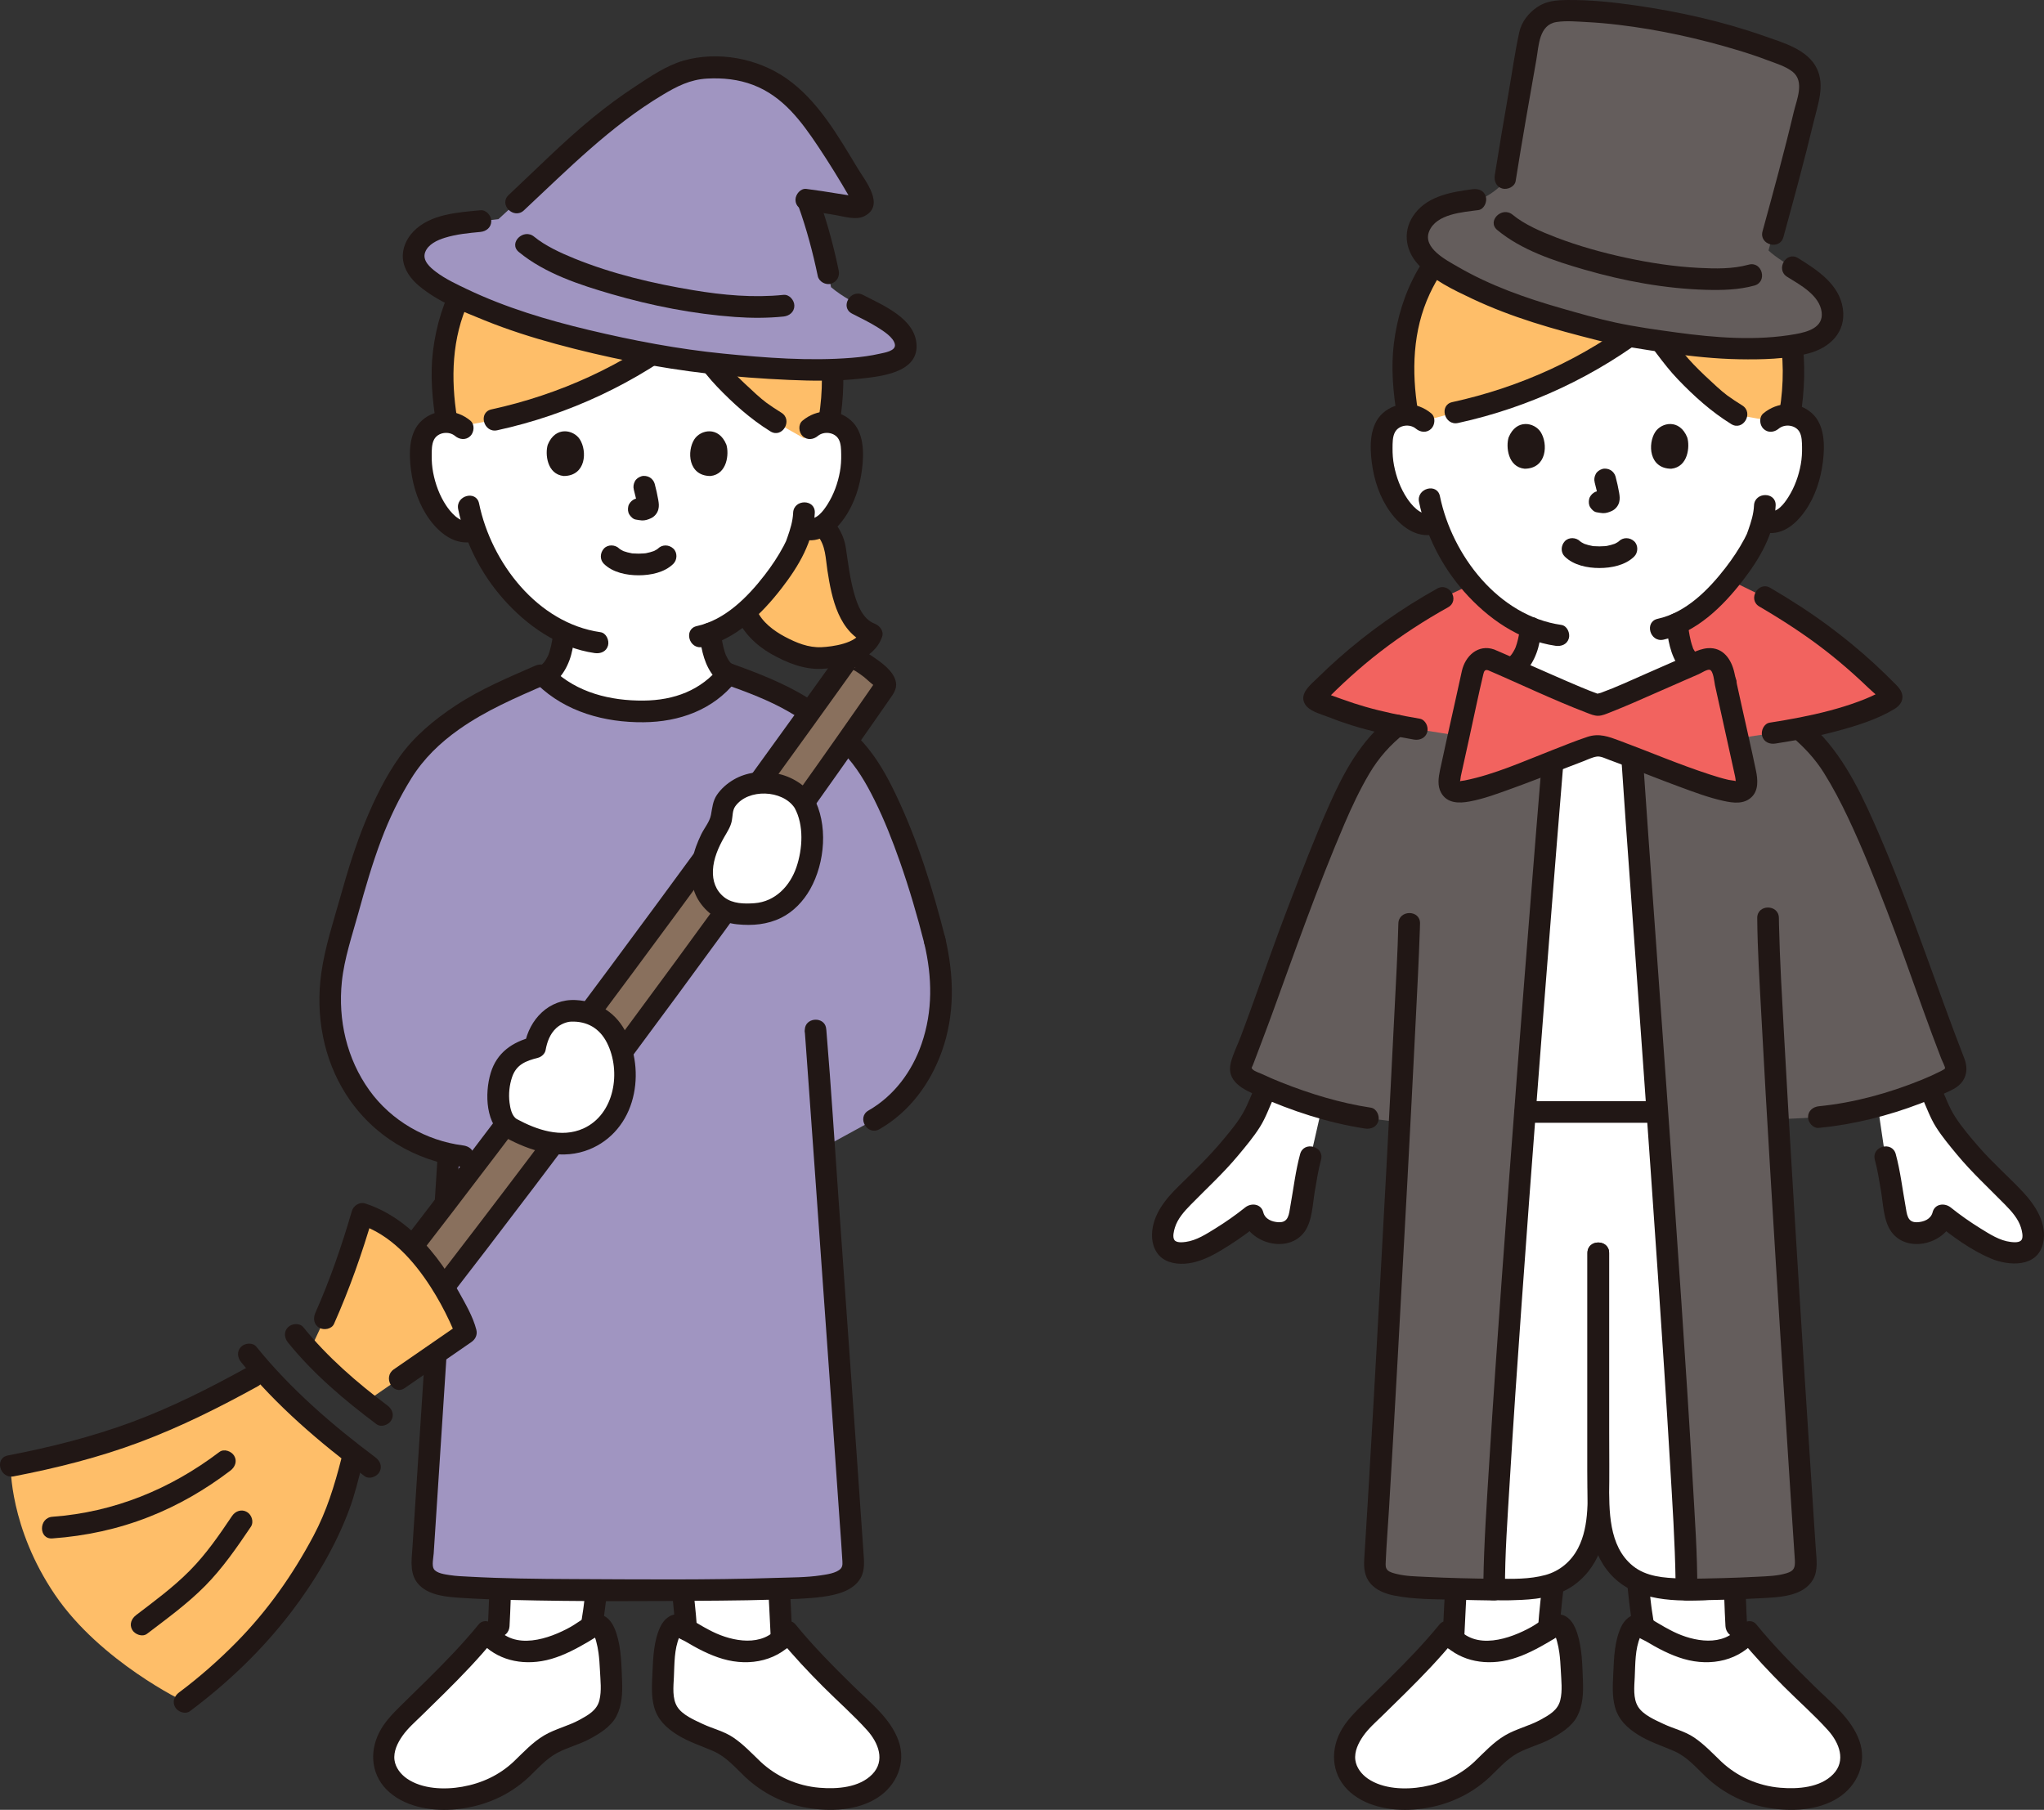 <?xml version="1.0" encoding="UTF-8"?><svg id="b" xmlns="http://www.w3.org/2000/svg" width="377.449" height="334.241" viewBox="0 0 377.449 334.241"><rect x="0" y="0" width="377.449" height="334.241" fill="#333333" stroke="none"/><defs><style>.f{fill:#fff;}.g{fill:#89705d;}.h{fill:#a095c1;}.i{fill:#211715;}.j{fill:#f2635f;}.k{fill:#645d5c;}.l{fill:#febe69;}</style></defs><g id="c"><g id="d"><path class="f" d="M301.486,141.323c.59,9.087,2.545,35.532,4.567,64.033h-24.447c2.126-27.945,4.219-53.923,5.021-63.552,0,0,0-.445,0-1.135,3.573-1.389,6.617-2.582,7.893-2.922.377-.101.756-.104,1.134-.008,1.031.261,3.18,1.073,5.821,2.098.001.809.001,1.356.001,1.356.003.043.006.086.008.13Z"/><path class="f" d="M286.832,292.498c-.363,2.794-.638,5.588-.836,8.393-5.057,3.33-12.432,6.363-17.611,1.782.165-3.443.341-6.875.528-10.318,5.61,1.685,12.253,1.658,17.919.143Z"/><path class="f" d="M320.624,300.319l1.936,1.54c-5.25,5.983-13.795,2.228-19.283-1.507l.165-.264c-.44-2.651-.748-5.313-.979-7.986,5.519,2.047,12.151,1.821,17.875.583.055,2.552.143,5.093.286,7.634Z"/><path class="f" d="M316.473,326.772c1.013.959,2.07,1.86,3.27,2.552,4.003,2.307,8.763,3.339,13.355,2.741,2.008-.262,4.018-.833,5.675-1.998,1.657-1.165,2.926-2.985,3.096-5.003.242-2.869-1.499-5.588-3.54-7.619-5.237-5.212-10.788-10.329-15.414-16.034-2.319,3.192-6.472,4.106-10.195,3.344-3.423-.701-6.473-2.573-9.449-4.403-2.848-1.751-3.277,6.469-3.344,8.251-.107,2.822-.57,6.549,1.669,8.636,1.609,1.499,5.056,3.251,7.159,3.894,3.436,1.05,5.208,3.263,7.717,5.639Z"/><path class="f" d="M273.68,326.772c-1.013.959-2.07,1.86-3.27,2.552-4.003,2.307-8.763,3.339-13.355,2.741-2.008-.262-4.018-.833-5.675-1.998-1.657-1.165-2.926-2.985-3.096-5.003-.242-2.869,1.499-5.588,3.54-7.619,5.237-5.212,10.788-10.329,15.414-16.034,2.319,3.192,6.472,4.106,10.195,3.344,3.423-.701,6.473-2.573,9.449-4.403,2.848-1.751,3.277,6.469,3.344,8.251.107,2.822.57,6.549-1.669,8.636-1.609,1.499-5.056,3.251-7.159,3.894-3.436,1.05-5.208,3.263-7.717,5.639Z"/><path class="i" d="M267.011,290.598c-.231,4.025-.44,8.051-.627,12.078-.049,1.047.955,2.047,2,2,1.125-.05,1.948-.879,2-2,.187-4.027.396-8.053.627-12.078.06-1.046-.963-2.046-2-2-1.135.051-1.936.879-2,2h0Z"/><path class="i" d="M285.1,290.462c-.473,3.466-.859,6.942-1.105,10.432-.074,1.046.973,2.046,2,2,1.147-.051,1.921-.88,2-2,.114-1.623.255-3.243.424-4.861.081-.777.168-1.553.261-2.328.046-.388.094-.775.144-1.162.029-.226.058-.452.088-.678.013-.097.026-.194.038-.29-.028.209-.026.193.007-.049.076-.558.095-1.033-.202-1.541-.243-.415-.718-.811-1.195-.919-.94-.214-2.309.288-2.46,1.397h0Z"/><path class="i" d="M305.375,299.554c-.123-.739-.237-1.479-.342-2.22-.013-.089-.097-.727-.038-.269-.023-.178-.046-.356-.069-.534-.045-.356-.088-.713-.129-1.07-.171-1.488-.31-2.979-.43-4.472-.083-1.04-.86-2.051-2-2-1.012.045-2.089.883-2,2,.258,3.223.618,6.439,1.149,9.629.173,1.035,1.506,1.706,2.46,1.397,1.119-.362,1.582-1.351,1.397-2.46h0Z"/><path class="i" d="M322.628,300.317c-.175-3.246-.285-6.495-.319-9.746-.011-1.046-.912-2.049-2-2-1.074.048-2.012.879-2,2,.034,3.251.144,6.5.319,9.746.056,1.043.88,2.05,2,2,1.035-.046,2.06-.881,2-2h0Z"/><path class="i" d="M315.059,328.186c3.196,2.992,7.128,4.964,11.462,5.686,4.227.704,9.18.53,12.902-1.838,3.576-2.275,5.39-6.456,3.934-10.547-1.471-4.136-5.209-7.031-8.245-10.01-3.749-3.679-7.458-7.406-10.782-11.48-.903-1.107-2.445-.51-3.141.405-2.909,3.822-8.46,2.764-12.154.945-1.115-.549-2.192-1.169-3.257-1.809-.968-.581-1.934-1.362-3.109-1.419-1.545-.074-2.691,1.025-3.308,2.338-1.212,2.582-1.321,5.656-1.445,8.464-.093,2.098-.255,4.257.302,6.311.629,2.317,2.201,3.823,4.168,5.077,2.171,1.383,4.516,2.09,6.838,3.115s4.03,3.038,5.835,4.762c1.862,1.778,4.695-1.047,2.828-2.828-1.631-1.557-3.173-3.216-5.052-4.484-1.749-1.181-3.786-1.617-5.669-2.508-1.548-.733-3.722-1.648-4.669-3.163-.965-1.544-.704-3.736-.622-5.461.12-2.527.041-5.135,1.024-7.462-.113.268.165-.285.216-.38-.222.416-.086-.001-.016.021-.04-.013.239-.002-.07.049-.206.034-.414.096-.626.123-.162.021-.321-.227-.221-.058.225.382,1.398.852,1.763,1.07,2.199,1.314,4.504,2.546,6.976,3.264,5.045,1.466,10.457.339,13.72-3.948l-3.141.405c2.489,3.05,5.192,5.91,7.97,8.696,2.683,2.69,5.592,5.224,8.125,8.056,2.041,2.283,3.35,5.58.922,8.085-2.406,2.483-6.501,2.765-9.746,2.496-4.069-.338-7.916-2.021-10.885-4.801-1.878-1.758-4.712,1.064-2.828,2.828Z"/><path class="i" d="M272.266,325.358c-2.666,2.497-5.888,3.983-9.483,4.62-3.265.578-7.4.438-10.214-1.517-1.131-.786-2.092-1.998-2.286-3.397-.223-1.61.57-3.202,1.464-4.479,1.006-1.436,2.387-2.618,3.632-3.84,1.383-1.357,2.772-2.709,4.148-4.073,3.18-3.152,6.292-6.375,9.124-9.847l-3.141-.405c2.863,3.761,7.34,5.109,11.927,4.358,2.49-.407,4.86-1.48,7.058-2.687,1.088-.598,2.162-1.232,3.209-1.898.582-.37.097-.024-.348-.123-.107-.024-.355-.251-.41-.253.086.003.255.383.151.149-.124-.279.3.651.157.312.114.269.192.555.271.836.195.698.329,1.416.431,2.134.128.898.217,2.185.266,3.247.082,1.801.338,3.74-.102,5.51-.461,1.854-2.058,2.728-3.636,3.596-2.107,1.159-4.492,1.672-6.555,2.886-2.161,1.272-3.865,3.155-5.661,4.87-1.866,1.781.966,4.607,2.828,2.828,1.637-1.563,3.162-3.325,5.169-4.425,1.924-1.054,4.122-1.56,6.072-2.616,1.868-1.011,3.921-2.264,4.932-4.208,1.04-2.002,1.128-4.309,1.04-6.517-.115-2.908-.145-6.01-1.056-8.799-.45-1.378-1.212-2.904-2.709-3.365-2.064-.636-4.021,1.232-5.684,2.169-3.993,2.249-10.464,4.485-13.895-.023-.696-.915-2.238-1.512-3.141-.405-2.931,3.592-6.161,6.917-9.455,10.174-1.652,1.633-3.32,3.251-4.973,4.883-1.488,1.469-2.966,2.993-3.924,4.876-1.941,3.813-1.423,8.21,1.893,11.084s8.215,3.542,12.449,3.104c5.01-.519,9.601-2.485,13.282-5.932,1.883-1.763-.95-4.588-2.828-2.828Z"/><path class="f" d="M327.514,204.613c.781,21.791,3.157,53.922,1.276,75.636-.231,2.651-.517,5.412-1.837,7.689-3.08,5.313-10.098,5.753-15.994,5.588-3.443-.099-7.084-.264-9.966-2.255-5.786-4.004-5.852-11.131-5.852-18.425v.365c0,7.294-.066,14.056-5.852,18.06-2.882,1.991-6.523,2.156-9.966,2.255-5.896.165-12.925-.275-15.994-5.588-1.32-2.277-1.606-5.038-1.837-7.689-1.881-21.714-.11-53.174.682-74.965"/><path class="i" d="M260.174,205.284c-.477,13.063-1.108,26.121-1.38,39.192-.143,6.849-.198,13.701-.056,20.55.129,6.198.195,12.564,1.152,18.7.502,3.216,1.805,6.276,4.402,8.343,2.29,1.822,5.088,2.73,7.956,3.133,2.897.408,5.821.406,8.739.264,3.51-.17,7.042-.733,9.91-2.908,5.032-3.815,6.073-9.931,6.216-15.881.098-4.081.029-8.172.029-12.254v-33.028c0-2.574-4-2.578-4,0v40.266c0,4.634.471,10.002-1.733,14.254-1.257,2.425-3.368,4.222-6.014,4.95-2.909.8-6.149.753-9.148.672-2.459-.066-5.032-.307-7.315-1.294-2.614-1.13-4.196-3.18-4.864-5.926-.681-2.799-.736-5.79-.911-8.656-.185-3.018-.304-6.04-.381-9.063-.164-6.394-.143-12.791-.036-19.186.234-14.051.923-28.086,1.436-42.128.094-2.574-3.906-2.571-4,0h0Z"/><path class="i" d="M325.514,204.613c.446,12.342,1.177,24.671,1.608,37.014s.735,24.882-.221,37.266c-.23,2.975-.317,6.429-2.235,8.892-1.535,1.972-3.972,2.869-6.342,3.337-2.617.516-5.332.474-7.986.385-3.057-.102-6.334-.314-8.811-2.32-4.528-3.666-4.374-10.278-4.384-15.56-.007-3.512,0-7.023,0-10.535v-31.696c0-2.574-4-2.578-4,0v29.633c0,3.851,0,7.703,0,11.554,0,5.804-.142,12.406,3.54,17.27,4.265,5.634,11.537,5.947,18.048,5.659,5.729-.254,11.991-1.955,14.502-7.677,1.367-3.116,1.509-6.625,1.746-9.976.214-3.033.344-6.072.422-9.112.173-6.681.103-13.367-.064-20.048-.369-14.705-1.29-29.387-1.821-44.086-.093-2.566-4.093-2.579-4,0h0Z"/><path class="k" d="M280.68,217.635c2.416-32.317,5.029-64.801,5.947-75.83v-8.617l-27.749.156c-2.651,1.947-4.928,4.125-6.457,6.457-4.653,7.051-7.81,16.247-10.989,24.068-4.19,10.334-7.967,22.122-12.12,32.615-.417,1.053.018,2.247,1.026,2.764,6.399,3.283,15.654,6.272,22.27,7.246l5.857.777c-1.52,28.999-3.614,66.53-4.585,81.326,0,.714.01,1.454.386,2.104,1.023,1.811,4.101,2.219,6.699,2.385,4.567.288,9.724.424,14.948.49-.039-8.965,2.257-42.362,4.767-75.94Z"/><path class="k" d="M306.814,216.132c-2.281-32.519-4.684-64.859-5.336-74.938v-7.399h29.803c2.673,2.112,4.939,4.411,6.534,6.82,4.642,7.051,7.887,15.433,11.066,23.254,4.201,10.336,7.969,22.127,12.123,32.622.416,1.052-.019,2.239-1.022,2.762-6.312,3.288-16.077,6.301-24.105,7.043-.735.104-4.715.283-7.545.401,1.793,30.676,4.361,70.138,5.129,81.652,0,.066,0,.132-.003.199.001.016.002.033.003.049,0,.714-.01,1.454-.386,2.104-1.023,1.811-4.101,2.219-6.699,2.385-4.567.288-9.724.424-14.948.49.04-9.008-2.219-43.324-4.612-77.443Z"/><path class="j" d="M325.897,110.29c9.313,5.439,16.136,10.749,23.175,17.946.211.216.259.387.235.519-.024.135-.213.305-.345.378-6.235,3.42-14.265,5.115-21.635,6.254l-14.121,2.144-41.99-1.355-9.584-1.523c-7.753-1.311-12.852-2.788-18.587-5.33-.138-.061-.35-.209-.368-.345-.022-.172.037-.333.246-.551,6.487-6.742,14.248-12.884,23.475-18.005l9.984-4.707h40.167l9.348,4.573Z"/><path class="f" d="M229.484,225.85c-1.669,1.239-3.405,2.388-5.198,3.44-2.102,1.233-4.457,2.367-6.873,2.053-.695-.09-1.403-.318-1.896-.816-.557-.564-.759-1.393-.784-2.185-.117-3.758,3.054-6.677,5.793-9.253,3.748-3.523,7.156-7.408,10.16-11.583,1.599-2.435,2.141-4.629,3.201-6.595,3.187,1.382,6.747,2.648,10.205,3.649-.971,4.25-2.079,9.102-2.079,9.102-.332,1.159-.785,3.826-1.005,5.012-.204,1.1-.57,3.422-1.059,5.989-.302,1.583-1.273,2.767-2.863,3.013-2.428.308-5.239-.841-5.74-3.266-.61.493-1.231.973-1.861,1.441Z"/><path class="f" d="M360.888,226.011c-.705-.518-1.398-1.052-2.078-1.602-.501,2.425-3.312,3.574-5.74,3.266-1.59-.246-2.562-1.43-2.863-3.013-.489-2.567-.856-4.889-1.059-5.989-.22-1.186-.673-3.853-1.005-5.012,0,0-.749-5.087-1.364-9.261,3.35-.931,6.606-2.111,9.538-3.399,1.027,1.942,1.577,4.106,3.152,6.503,3.004,4.175,6.412,8.061,10.16,11.583,2.74,2.575,5.91,5.494,5.793,9.253-.025.792-.227,1.621-.784,2.185-.493.499-1.201.726-1.896.816-2.417.313-4.771-.82-6.873-2.053-1.715-1.006-3.378-2.101-4.98-3.279Z"/><path class="i" d="M231.828,200.554c-.767,1.642-1.368,3.357-2.261,4.939-.994,1.76-2.338,3.354-3.624,4.907-2.544,3.072-5.368,5.816-8.219,8.593-2.487,2.422-4.893,5.335-4.991,8.975-.052,1.921.717,3.861,2.489,4.772,1.715.882,3.852.776,5.664.276,2.207-.61,4.23-1.844,6.147-3.061,1.99-1.264,3.888-2.659,5.728-4.133l-3.343-.883c1.2,4.741,8.539,6.702,11.506,2.504,1.418-2.007,1.45-4.994,1.857-7.35.34-1.969.637-3.973,1.162-5.902.677-2.487-3.181-3.548-3.857-1.063-.851,3.125-1.226,6.407-1.802,9.589-.269,1.486-.297,3.082-2.16,3.003-1.231-.053-2.523-.56-2.848-1.844-.402-1.587-2.226-1.777-3.343-.883-1.749,1.401-3.587,2.689-5.492,3.868-1.66,1.027-3.473,2.211-5.446,2.487-.578.081-1.757.218-2.139-.362-.375-.569-.073-1.697.102-2.273.501-1.645,1.73-3.006,2.907-4.208,2.959-3.023,6.046-5.843,8.763-9.104,1.408-1.69,2.872-3.427,4.044-5.293,1.092-1.738,1.748-3.687,2.612-5.537.457-.978.275-2.156-.718-2.736-.866-.507-2.277-.266-2.736.718h0Z"/><path class="i" d="M354.872,202.573c.864,1.85,1.52,3.799,2.612,5.537,1.133,1.803,2.543,3.481,3.899,5.119,2.756,3.328,5.895,6.2,8.908,9.278,1.176,1.202,2.406,2.564,2.907,4.208.165.542.478,1.738.102,2.273-.38.541-1.416.442-1.985.377-2.033-.232-3.898-1.45-5.599-2.503-1.906-1.179-3.743-2.467-5.492-3.868-1.117-.894-2.941-.705-3.343.883-.325,1.284-1.618,1.791-2.848,1.844-1.863.081-1.89-1.511-2.16-3.003-.576-3.183-.952-6.464-1.802-9.589-.675-2.481-4.535-1.428-3.857,1.063.512,1.881.803,3.834,1.136,5.753.416,2.399.44,5.455,1.882,7.499,2.965,4.201,10.306,2.235,11.506-2.504l-3.343.883c3.119,2.498,6.481,4.994,10.175,6.572,3.343,1.428,8.622,1.736,9.689-2.729.865-3.618-1.38-7.061-3.736-9.568-2.661-2.832-5.585-5.368-8.139-8.313-1.516-1.748-3.054-3.551-4.319-5.492-1.165-1.788-1.843-3.817-2.741-5.739-.457-.979-1.865-1.227-2.736-.718-1.003.587-1.176,1.754-.718,2.736h0Z"/><path class="i" d="M253.14,204.561c-5.661-.853-11.232-2.559-16.544-4.67-1.203-.478-2.392-.991-3.563-1.542-.453-.213-1.326-.475-1.685-.827-.374-.366-.181-.298.053-.926,1.113-2.989,2.28-5.957,3.37-8.955,4.323-11.893,8.513-23.851,13.5-35.489,1.353-3.157,2.819-6.278,4.565-9.24s3.884-5.364,6.597-7.509c.848-.671.701-2.127,0-2.828-.837-.837-1.978-.672-2.828,0-5.292,4.185-8.384,9.889-11.088,15.958-2.677,6.009-5.036,12.187-7.408,18.322-2.524,6.528-4.804,13.146-7.195,19.723-.576,1.583-1.157,3.165-1.75,4.741-.608,1.617-1.464,3.277-1.882,4.949-.876,3.499,2.382,4.949,4.975,6.102,6.289,2.797,13,5.02,19.82,6.047,1.067.161,2.15-.268,2.46-1.397.26-.945-.322-2.298-1.397-2.46h0Z"/><path class="i" d="M330.794,135.964c2.337,1.989,4.376,4.156,6.006,6.761,1.649,2.636,3.096,5.395,4.427,8.203,2.659,5.609,4.961,11.412,7.198,17.2,2.329,6.028,4.45,12.133,6.644,18.211,1.114,3.086,2.243,6.166,3.43,9.224.146.377.734,1.518.678,1.724-.036.13-.384.328-.673.474-1.182.598-2.39,1.15-3.617,1.649-6.036,2.453-12.513,4.256-19.009,4.89-1.075.105-2,.844-2,2,0,1,.918,2.106,2,2,6.416-.626,12.753-2.218,18.77-4.519,1.375-.526,2.738-1.092,4.078-1.703s2.878-1.176,3.724-2.445c.84-1.26.829-2.712.313-4.089-.608-1.623-1.251-3.234-1.857-4.858-4.833-12.955-9.222-26.058-14.826-38.714-3.09-6.979-6.559-13.815-12.458-18.835-1.95-1.659-4.793,1.157-2.828,2.828h0Z"/><path class="i" d="M284.627,141.804c-.611,7.343-1.2,14.687-1.785,22.032-.91,11.419-1.804,22.839-2.681,34.26-.976,12.712-1.931,25.426-2.849,38.143-.821,11.376-1.618,22.754-2.322,34.138-.449,7.251-.956,14.52-1.067,21.786-.007.471-.011.941-.01,1.412l2-2c-4.257-.055-8.514-.147-12.766-.365-1.749-.09-3.545-.109-5.253-.538-.521-.131-1.263-.293-1.66-.693-.434-.437-.366-1.005-.34-1.598.14-3.239.409-6.478.604-9.714.562-9.353,1.094-18.707,1.617-28.062.606-10.826,1.197-21.652,1.775-32.479.518-9.707,1.028-19.414,1.511-29.122.29-5.823.606-11.647.797-17.474.011-.325.021-.649.028-.974.062-2.575-3.938-2.574-4,0-.128,5.342-.443,10.682-.705,16.018-.474,9.636-.978,19.27-1.49,28.903-.589,11.077-1.192,22.154-1.81,33.229-.539,9.666-1.087,19.332-1.665,28.996-.204,3.412-.412,6.825-.633,10.236-.105,1.62.055,3.254,1.169,4.525,1.079,1.231,2.691,1.86,4.262,2.181,3.821.781,7.903.687,11.785.797,2.258.064,4.516.104,6.774.133,1.078.014,2.004-.928,2-2-.024-6.573.474-13.166.865-19.723.658-11.029,1.422-22.052,2.208-33.073.905-12.694,1.853-25.385,2.822-38.075.895-11.731,1.81-23.46,2.741-35.189.634-7.987,1.273-15.973,1.933-23.958.048-.584.097-1.169.145-1.753.214-2.565-3.788-2.551-4,0h0Z"/><path class="i" d="M299.477,141.193c.461,7.118.989,14.231,1.502,21.345.821,11.408,1.647,22.815,2.462,34.223.92,12.879,1.829,25.758,2.706,38.64.787,11.567,1.556,23.135,2.237,34.708.432,7.334.923,14.684,1.033,22.032.007.477.011.955.009,1.432-.004,1.071.919,2.014,2,2,4.551-.059,9.104-.158,13.648-.412,3.242-.181,7.865-.236,9.726-3.452.985-1.703.627-3.845.502-5.723-.095-1.437-.19-2.874-.284-4.312-.572-8.721-1.134-17.443-1.688-26.165-.706-11.092-1.399-22.184-2.073-33.278-.633-10.422-1.252-20.845-1.818-31.27-.364-6.708-.771-13.424-.923-20.141-.01-.429-.017-.857-.021-1.286-.02-2.573-4.02-2.579-4,0,.046,5.849.429,11.705.736,17.545.519,9.878,1.099,19.753,1.691,29.627.658,10.959,1.338,21.917,2.031,32.874.585,9.264,1.179,18.527,1.783,27.79.2,3.066.401,6.132.604,9.197.036.541.085,1.082.108,1.623.056,1.339-.169,1.93-1.502,2.34-1.714.528-3.536.56-5.312.655-2.143.115-4.289.195-6.434.255-2.258.064-4.516.104-6.774.133l2,2c.024-6.633-.46-13.285-.836-19.903-.634-11.164-1.368-22.323-2.119-33.48-.867-12.867-1.769-25.732-2.685-38.596-.839-11.789-1.691-23.578-2.541-35.367-.562-7.795-1.135-15.59-1.659-23.388-.037-.549-.073-1.098-.109-1.648-.166-2.556-4.167-2.574-4,0h0Z"/><path class="i" d="M281.604,207.356h24.453c2.574,0,2.578-4,0-4h-24.453c-2.574,0-2.578,4,0,4h0Z"/><path class="f" d="M327.038,77.758c.979-.884,2.432-1.312,3.789-1.109,1.358.203,2.594,1.022,3.215,2.138.439.783.581,1.674.662,2.543.297,3.427-.378,6.92-1.932,10.043-.757,1.522-1.743,2.978-3.114,4.087-1.053.84-2.111,1.317-3.64.851,0,0-.199-.061-.546-.166-.335,1.32-.778,2.471-.976,3.034-1.085,2.748-7.19,12.541-14.847,16.022.077.603.176,1.294.34,2.204.396,2.332,1.056,4.972,4.158,6.688.209.066,4.257,1.991,4.576,2.123,0,0-.547,7.578-25.802,7.578s-19.188-7.578-19.188-7.578c.33-.132,4.367-2.057,4.587-2.123,3.091-1.716,3.751-4.356,4.158-6.688.098-.557.175-1.027.227-1.435-3.959-1.614-7.607-4.413-10.781-7.958-3.431-3.833-5.514-7.936-6.751-11.473-.511.138-.808.218-.808.218-1.729.466-3.05-.457-4.103-1.297-1.371-1.109-2.357-2.565-3.114-4.087-1.554-3.123-2.229-6.615-1.932-10.043.081-.87.223-1.761.662-2.543.621-1.116,1.857-1.935,3.215-2.138s2.81.225,3.789,1.109c0,0-1.192-20.642,32.077-20.642s32.077,20.642,32.077,20.642Z"/><path class="l" d="M329.704,57.627c-.827-2.799-2.003-5.488-3.549-7.979-1.312-2.114-2.866-4.068-4.607-5.828-.701-.709-1.767-1.745-2.493-2.375-1.158-1.006-3.73-2.741-6.062-4.02-1.7-.933-3.47-1.73-5.294-2.374-4.032-1.422-8.291-2.058-12.551-2.058-8.409,0-15.548,2.445-21.262,6.544-6.635,4.759-14.147,13.235-14.748,26.955-.199,4.536,1.085,12.232.869,10.123,1.067.045,2.115.456,2.877,1.144l5.836-1.569c13.11-2.823,25.488-8.648,35.782-16.84.992,2.432,5.347,7.984,7.264,9.806,3.939,3.745,4.863,4.931,8.948,7.444l6.325,1.158c.903-.815,2.208-1.242,3.469-1.135.513-2.998.824-6.278.655-10.132-.132-3.01-.611-5.995-1.458-8.864Z"/><path class="i" d="M274.265,128.145c1.543-.636,3.032-1.403,4.548-2.097.116-.053.232-.104.347-.157.258-.12-.54.225-.339.142.197-.08.397-.157.584-.256.731-.387,1.423-.931,2.017-1.502,1.077-1.035,1.812-2.32,2.326-3.709.482-1.302.703-2.711.888-4.081.076-.558.096-1.033-.202-1.541-.243-.415-.718-.811-1.195-.919-.939-.214-2.31.288-2.46,1.397-.155,1.146-.341,2.309-.67,3.42-.072.243-.156.482-.241.72-.005.015-.076.173-.07.179-.008-.007.174-.373.076-.181-.069.135-.127.276-.197.411-.133.257-.28.506-.442.745-.043.064-.311.397-.127.186.182-.209-.15.167-.208.23-.202.22-.42.419-.642.617-.278.249.224-.144-.092.075-.159.111-.318.22-.483.322-.105.065-.417.171-.065.077.526-.14.167-.07.139-.049-.138.102-.371.155-.528.222-.095.041-.19.084-.285.126-.731.331-1.455.676-2.181,1.016-.418.196-.836.393-1.255.588-.237.111-1.29.563-.309.158-.964.397-1.758,1.345-1.397,2.46.3.928,1.424,1.824,2.46,1.397h0Z"/><path class="i" d="M307.648,115.194c.363,2.822.737,5.773,2.529,8.093.502.65,1.056,1.19,1.705,1.692.349.269.706.533,1.092.748.209.117.428.22.655.299.106.037-.614-.273-.329-.138.728.344,1.461.676,2.189,1.018.739.347,1.473.718,2.225,1.037.96.407,2.188.32,2.736-.718.453-.857.311-2.3-.718-2.736-.823-.349-1.625-.756-2.433-1.135-.5-.235-1-.469-1.501-.701-.16-.074-.319-.148-.48-.219-.163-.072-.552-.256-.583-.247-.141.036.402.229.178.039-.152-.128-.361-.234-.531-.341-.186-.136-.189-.135-.007.005-.086-.069-.171-.14-.254-.212-.316-.276-.598-.579-.866-.9.337.403-.059-.101-.118-.192-.103-.16-.2-.324-.291-.492-.061-.112-.254-.374-.248-.502.109.266.123.299.041.096-.033-.085-.066-.17-.096-.256-.241-.668-.404-1.36-.535-2.056-.081-.428-.155-.858-.225-1.288-.037-.227-.072-.455-.105-.682-.015-.103-.03-.207-.044-.31.038.285.043.318.014.097-.133-1.034-.824-2.053-2-2-.969.043-2.143.889-2,2h0Z"/><path class="i" d="M328.452,79.172c1.132-.947,3.133-.708,3.863.624.436.796.434,1.852.453,2.735.023,1.081-.038,2.168-.233,3.233-.388,2.119-1.121,4.17-2.271,5.998-.776,1.233-2.092,3.053-3.714,2.62-2.49-.664-3.552,3.193-1.063,3.857,3.384.903,6.031-1.291,7.875-3.921s2.872-5.869,3.26-9.043c.365-2.986.379-6.798-2.044-8.97-2.591-2.323-6.359-2.132-8.954.038-.829.693-.716,2.112,0,2.828.821.821,1.997.695,2.828,0h0Z"/><path class="i" d="M323.897,93.36c-.067,1.544-.534,3.041-1.044,4.49-.094.266-.191.532-.286.798-.125.35.194-.404.022-.06-.153.307-.297.617-.458.92-.995,1.875-2.193,3.662-3.489,5.341-3.151,4.081-7.315,8.288-12.525,9.429-2.513.551-1.45,4.408,1.063,3.857,6.07-1.33,10.931-6.108,14.604-10.863,3.134-4.058,5.884-8.642,6.113-13.913.112-2.574-3.889-2.568-4,0h0Z"/><path class="i" d="M264.298,76.344c-2.594-2.169-6.365-2.36-8.954-.038-2.482,2.226-2.407,6.153-2.014,9.195.413,3.203,1.501,6.453,3.419,9.08,1.905,2.61,4.751,4.853,8.149,4.104,2.513-.554,1.449-4.411-1.063-3.857-1.588.35-3.236-1.641-4.002-2.795-1.222-1.839-1.997-3.937-2.414-6.099-.202-1.049-.279-2.115-.269-3.183.009-.946-.015-2.101.457-2.955.735-1.329,2.727-1.575,3.863-.624.828.692,2.017.812,2.828,0,.712-.712.832-2.132,0-2.828h0Z"/><path class="i" d="M262.041,92.698c1.26,6.124,4.185,11.87,8.316,16.554,4.379,4.964,10.224,9.063,16.896,10.013,1.068.152,2.148-.262,2.46-1.397.258-.938-.321-2.307-1.397-2.46-11.598-1.651-20.169-12.842-22.418-23.773-.518-2.52-4.375-1.453-3.857,1.063h0Z"/><path class="i" d="M332.477,76.913c1.57-9.633.646-19.834-4.594-28.274-4.99-8.037-13.231-13.959-22.37-16.35-9.335-2.442-19.727-1.516-28.337,2.898-6.363,3.262-11.907,8.536-15.43,14.761-2.371,4.19-3.78,8.798-4.361,13.565-.543,4.458-.125,8.986.592,13.403.173,1.067,1.499,1.661,2.46,1.397,1.134-.312,1.57-1.39,1.397-2.46-1.179-7.273-.981-14.794,2.176-21.575,2.653-5.699,6.992-10.549,12.267-13.953,7.06-4.556,15.716-6.113,24-5.013,8.596,1.141,16.587,5.65,22.048,12.363,6.388,7.853,7.887,18.411,6.295,28.175-.174,1.065.277,2.152,1.397,2.46.955.262,2.285-.325,2.46-1.397h0Z"/><path class="i" d="M288.955,102.79c1.641,1.607,4.193,2.113,6.405,2.111s4.764-.504,6.406-2.111c.749-.733.79-2.103,0-2.828-.805-.739-2.029-.782-2.828,0-.077.075-.39.326-.065.077.335-.258-.073.041-.171.101-.129.08-.263.153-.398.221-.087.044-.195.079-.277.13.122-.076.429-.164.117-.056-.436.15-.873.278-1.327.363-.087.016-.588.131-.074.022-.132.028-.274.03-.408.042-.324.027-.649.04-.974.04-.298,0-.595-.01-.892-.033-.117-.009-.384.001-.492-.049.198.092.275.041,0-.009-.457-.082-.908-.197-1.345-.356-.17-.062-.406-.237.063.036-.073-.042-.157-.071-.232-.108-.151-.074-.299-.154-.442-.243-.109-.067-.209-.153-.32-.216.562.325.254.205.084.038-.748-.733-2.092-.802-2.828,0-.726.791-.799,2.046,0,2.828h0Z"/><path class="i" d="M294.472,89.079c.269,1.025.527,2.065.681,3.114l-.071-.532c.018.144.026.285.012.43l.071-.532c-.01.067-.025.129-.047.193l.202-.478c-.02.045-.041.083-.068.124l.313-.405c-.032.039-.062.069-.102.1l.405-.313c-.079.051-.162.091-.247.131l.478-.202c-.136.057-.27.098-.416.121l.532-.071c-.131.016-.259.015-.39,0l.532.071c-.147-.021-.292-.056-.439-.076-.266-.083-.532-.095-.798-.036-.266.012-.514.091-.744.237-.415.243-.811.718-.919,1.195-.117.512-.091,1.087.202,1.541.26.403.695.852,1.195.919.371.05.73.143,1.108.16.597.026,1.146-.16,1.678-.406.665-.307,1.188-.928,1.365-1.644.151-.61.088-1.114-.015-1.726-.169-1.003-.401-1.997-.659-2.981-.127-.483-.49-.944-.919-1.195s-1.061-.357-1.541-.202c-.484.157-.951.457-1.195.919-.253.48-.342,1.007-.202,1.541h0Z"/><path class="i" d="M278.582,80.788c-.508,1.652-.177,5.452,2.953,5.776,4.137-.025,4.357-4.619,2.964-6.78-1.14-1.769-4.492-2.504-5.917,1.004Z"/><path class="i" d="M311.571,80.788c.508,1.652.177,5.452-2.952,5.776-4.137-.025-4.357-4.62-2.964-6.78,1.14-1.769,4.492-2.504,5.917,1.004Z"/><path class="i" d="M302.747,58.205c-10.105,7.914-22.039,13.327-34.559,16.056-2.514.548-1.45,4.405,1.063,3.857,13.234-2.885,25.664-8.737,36.324-17.085.851-.667.699-2.13,0-2.828-.84-.84-1.975-.668-2.828,0h0Z"/><path class="i" d="M302.887,60.628c.819,1.714,1.979,3.281,3.119,4.792,1.204,1.596,2.446,3.186,3.83,4.632,2.978,3.112,6.198,6.005,9.868,8.274,2.196,1.357,4.207-2.101,2.019-3.454-.95-.588-1.881-1.199-2.785-1.856-.43-.312-1.259-1.01-1.869-1.565-1.499-1.363-3.004-2.764-4.404-4.228-1.207-1.262-2.373-2.712-3.346-4.011-1.088-1.454-2.192-2.959-2.977-4.604-.465-.975-1.86-1.23-2.736-.718-.997.583-1.185,1.758-.718,2.736h0Z"/><path class="j" d="M275.399,121.878c-1.431-.611-3.019.299-3.382,1.947l-4.2,19.048c-.222,1.006-.387,2.237.31,2.929.535.532,1.346.487,2.06.394,5.201-.675,20.956-7.548,24.334-8.448.377-.101.756-.104,1.134-.008,3.416.865,19.125,7.783,24.311,8.456.715.093,1.525.138,2.06-.394.696-.692.531-1.923.31-2.929l-4.2-19.048c-.363-1.648-1.951-2.558-3.382-1.947-7.517,3.213-18.695,8.314-19.678,8.314s-12.16-5.101-19.678-8.314Z"/><path class="i" d="M275.931,119.949c-3.008-1.053-5.374,1.222-5.984,3.986l-1.275,5.785c-.917,4.159-1.873,8.311-2.751,12.478-.292,1.386-.528,2.924.206,4.221,1.108,1.957,3.279,1.966,5.238,1.6,2.691-.502,5.315-1.494,7.88-2.421,3.085-1.115,6.14-2.311,9.197-3.499,1.286-.5,2.571-1,3.864-1.482.804-.3,1.734-.785,2.593-.898.708-.093,1.575.366,2.242.606,1.227.441,2.443.913,3.659,1.384,3.101,1.202,6.192,2.427,9.312,3.578,2.687.992,5.415,2.026,8.22,2.637,1.737.378,3.705.632,5.109-.709,1.342-1.282,1.157-3.268.816-4.911-.824-3.972-1.747-7.925-2.621-11.886l-1.361-6.17c-.539-2.444-2.052-4.744-4.903-4.542-1.895.134-3.958,1.446-5.684,2.201-1.879.821-3.756,1.647-5.634,2.471-2.792,1.224-5.574,2.528-8.441,3.571-.224.081-.721.141-.9.291.216-.181,1.164.182.354-.106-1.067-.38-2.116-.802-3.16-1.24-3.435-1.443-6.837-2.968-10.25-4.463-1.747-.765-3.496-1.528-5.249-2.278-.992-.425-2.144-.296-2.736.718-.492.842-.281,2.309.718,2.736,6.226,2.665,12.355,5.629,18.683,8.049.645.247,1.345.549,2.05.536.765-.014,1.528-.367,2.225-.639,2.944-1.15,5.832-2.45,8.726-3.719,1.708-.749,3.416-1.5,5.125-2.248.836-.366,1.672-.73,2.509-1.093.456-.198,1.512-.91,2.01-.798.688.154.862,2.351.976,2.867l2.976,13.497c.246,1.114.505,2.227.737,3.344.062.297.088.58.121.88.015.132.375.083-.013-.036-.354-.108-.891-.124-1.309-.219-1.184-.271-2.348-.631-3.502-1.006-5.628-1.832-11.075-4.164-16.618-6.227-2.017-.751-3.782-1.429-5.939-.714-2.218.735-4.387,1.627-6.564,2.474-5.225,2.032-10.584,4.473-16.106,5.576-.259.052-1.079.109-.956.233.131.13.193-.802.236-1.007.089-.425.187-.848.281-1.272l1.306-5.921c.853-3.868,1.64-7.758,2.56-11.611.144-.605.291-.979.964-.743,2.434.853,3.481-3.01,1.063-3.857Z"/><path class="i" d="M324.888,112.016c4.215,2.47,8.331,5.128,12.194,8.124,1.793,1.39,3.531,2.852,5.22,4.367.909.815,1.804,1.647,2.684,2.493.827.795,1.905,1.603,2.565,2.536l-.273-1.009.03.228.273-1.009c.184-.296-.757.252-.886.315-.429.213-.863.417-1.3.613-.734.328-1.481.623-2.235.902-1.747.646-3.53,1.192-5.331,1.668-3.63.96-7.326,1.638-11.033,2.216-1.068.166-1.66,1.504-1.397,2.46.313,1.14,1.389,1.564,2.46,1.397,3.779-.589,7.547-1.282,11.243-2.272,3.604-.966,7.478-2.143,10.693-4.088.799-.483,1.498-1.201,1.513-2.201s-.605-1.717-1.267-2.387c-1.307-1.323-2.642-2.617-4.012-3.875-2.639-2.423-5.409-4.697-8.284-6.833-3.47-2.578-7.109-4.913-10.838-7.098-2.226-1.304-4.241,2.152-2.019,3.454h0Z"/><path class="i" d="M265.39,108.697c-6.52,3.637-12.654,7.955-18.243,12.908-1.306,1.157-2.581,2.349-3.823,3.574-1.195,1.178-3.469,2.884-2.372,4.81.777,1.366,2.861,1.843,4.227,2.385,1.423.565,2.866,1.08,4.326,1.54,3.79,1.194,7.683,2.001,11.596,2.669,1.064.182,2.154-.282,2.46-1.397.264-.961-.326-2.277-1.397-2.46-3.382-.577-6.75-1.255-10.05-2.204-1.423-.409-2.831-.866-4.221-1.375-1.33-.487-2.864-.935-4.067-1.694l.718.718-.139-.201.202,1.541c.015-.105.771-.733.98-.943.376-.377.754-.75,1.136-1.12.867-.841,1.749-1.666,2.647-2.475,1.78-1.604,3.616-3.149,5.513-4.613,3.956-3.053,8.163-5.776,12.526-8.21,2.248-1.254.234-4.71-2.019-3.454h0Z"/><path class="k" d="M277.91,33.187c1.753-11.059,3.318-19.5,4.575-26.719.387-2.221,2.835-4.28,4.949-4.398,6.828-.383,15.619.902,22.504,2.374,6.71,1.435,15.41,3.644,21.515,6.726,1.89.954,3.218,3.44,2.727,5.64-1.852,8.29-3.682,15.171-7.603,29.449,2.889,2.688,7.648,4.406,10.287,7.72,1.504,1.889,2.031,4.366,1.04,6.384-1.063,2.166-3.92,3.005-6.523,3.383-11.191,1.625-22.349-.261-33.567-2.247-11.049-2.775-22.003-5.616-31.551-11.675-2.221-1.409-4.458-3.378-4.57-5.755-.106-2.248,1.414-4.293,3.559-5.401,2.328-1.203,5.147-1.517,7.843-1.882,1.484-.201,4.673-2.7,4.815-3.597Z"/><path class="i" d="M322.911,48.877c-2.96.822-6.162.749-9.202.595-4.549-.23-9.065-.924-13.513-1.886-4.336-.938-8.632-2.133-12.779-3.715-2.762-1.054-5.896-2.393-8.093-4.214-1.968-1.631-4.813,1.183-2.828,2.828,4.504,3.734,10.532,5.705,16.066,7.305,7.276,2.104,14.917,3.523,22.502,3.735,2.957.083,6.043.005,8.911-.791,2.477-.688,1.425-4.548-1.063-3.857h0Z"/><path class="i" d="M271.925,34.941c-3.786.509-8.014,1.181-10.546,4.357-2.41,3.022-2.03,6.779.525,9.567,2.6,2.836,6.526,4.684,9.953,6.303,3.622,1.711,7.38,3.129,11.194,4.348,3.903,1.248,7.865,2.297,11.835,3.305,4.298,1.092,8.722,1.745,13.112,2.363,4.367.615,8.759,1.087,13.172,1.164,4.179.073,8.64-.02,12.711-1.06,3.987-1.019,7.08-3.938,6.422-8.33-.669-4.473-4.726-7.098-8.268-9.294-2.194-1.36-4.205,2.099-2.019,3.454,2.382,1.477,5.994,3.4,6.376,6.534.348,2.85-2.606,3.65-4.828,4.049-7.197,1.29-14.823.674-22.017-.305-3.732-.508-7.518-1.034-11.201-1.826-3.348-.72-6.678-1.686-9.969-2.625-6.646-1.897-13.207-4.208-19.202-7.694-2.075-1.206-6.527-3.46-5.26-6.539,1.328-3.226,6.167-3.522,9.074-3.913,1.072-.144,1.655-1.52,1.397-2.46-.318-1.157-1.385-1.542-2.46-1.397h0Z"/><path class="i" d="M279.885,33.422c1.194-7.5,2.507-14.978,3.831-22.456.445-2.513.457-6.393,3.718-6.898,1.806-.28,3.822-.079,5.639.013,1.942.098,3.879.275,5.809.505,7.463.888,14.924,2.537,22.115,4.712,1.788.541,3.564,1.129,5.311,1.793,1.511.574,3.435,1.136,4.713,2.155,2.271,1.811.76,5.146.217,7.437-1.752,7.389-3.76,14.716-5.765,22.04-.681,2.486,3.177,3.547,3.857,1.063,1.939-7.083,3.881-14.168,5.591-21.31.766-3.2,2.098-6.637.593-9.802-1.689-3.552-6.251-4.792-9.678-6.002-7.667-2.707-15.778-4.517-23.82-5.672-4.182-.6-8.408-1.048-12.638-.996-1.979.024-3.808.155-5.497,1.298-1.607,1.087-2.904,2.715-3.324,4.634-.837,3.826-1.372,7.75-2.047,11.608-.863,4.933-1.694,9.87-2.481,14.816-.17,1.065.274,2.152,1.397,2.46.952.262,2.289-.324,2.46-1.397h0Z"/></g><g id="e"><path class="l" d="M143.554,95.063c6.083-1.65,10.109,2.739,10.626,6.105.891,5.632,1.485,14.036,6.776,15.928-1.067,3.41-7.205,4.367-9.405,4.433-2.794.11-5.181-.946-7.601-2.2-2.365-1.221-4.499-3.102-5.786-5.423-.132-.231-.242-.462-.33-.715"/><path class="i" d="M144.085,96.991c2.562-.645,5.193-.087,6.928,2.004,1.454,1.753,1.441,4.148,1.777,6.342.801,5.237,2.1,11.565,7.634,13.687l-1.397-2.46c-.799,2.263-5.365,2.869-7.317,2.959-2.429.111-4.64-.807-6.751-1.921-2.014-1.063-4.306-2.749-5.197-4.943-.406-1-1.332-1.707-2.46-1.397-.948.261-1.806,1.453-1.397,2.46,1.226,3.02,3.695,5.452,6.508,7.046s6.003,2.905,9.298,2.754c4.137-.19,9.638-1.543,11.174-5.895.384-1.089-.447-2.096-1.397-2.46-2.171-.833-3.141-3.426-3.731-5.47-.8-2.77-1.129-5.646-1.559-8.489-.403-2.66-1.846-4.921-3.998-6.526-2.661-1.985-6.016-2.343-9.176-1.548-2.495.628-1.438,4.487,1.063,3.857h0Z"/><path class="f" d="M97.776,60.473c-14.348,6.126-12.325,18.492-12.325,18.492-.979-.884-2.432-1.312-3.789-1.109s-2.594,1.022-3.215,2.138c-.439.783-.581,1.674-.662,2.543-.297,3.427.378,6.92,1.932,10.043.757,1.522,1.743,2.978,3.114,4.087,1.053.84,2.374,1.762,4.103,1.297,0,0,.297-.08.808-.218,1.237,3.537,3.32,7.64,6.751,11.473,2.878,3.215,6.147,5.817,9.683,7.477-.047.517-.142,1.131-.281,1.916-.372,2.131-.955,4.519-3.412,6.224,4.777,4.84,11.425,6.548,18.049,6.548,5.288,0,11.348-1.142,15.864-6.866-2.113-1.675-2.648-3.906-2.989-5.91-.121-.691-.208-1.261-.273-1.749,8.156-3.002,14.793-13.598,15.928-16.475.199-.565.644-1.72.979-3.046.347.116.547.182.547.182.066.022.132.044.198.055,1.43.363,2.431-.099,3.443-.913,1.364-1.111,2.354-2.563,3.113-4.081,1.551-3.124,2.222-6.622,1.925-10.043-.077-.869-.22-1.76-.66-2.552-.616-1.111-1.859-1.925-3.212-2.134-1.089-.154-2.233.088-3.146.627,0,0-.143-21.365-32.323-21.365-8.929,0-15.428,1.34-20.151,3.357Z"/><path class="i" d="M95.68,129.489c1.543-.636,3.032-1.403,4.548-2.097.116-.053.232-.104.347-.157.258-.12-.54.225-.339.142.197-.08.397-.157.584-.256.731-.387,1.423-.931,2.017-1.502,1.077-1.035,1.812-2.32,2.326-3.709.482-1.302.703-2.711.888-4.081.076-.558.096-1.033-.202-1.541-.243-.415-.718-.811-1.195-.919-.939-.214-2.31.288-2.46,1.397-.155,1.146-.341,2.309-.67,3.42-.072.243-.156.482-.241.72-.005.015-.076.173-.07.179-.008-.007.174-.373.076-.181-.069.135-.127.276-.197.411-.133.257-.28.506-.442.745-.043.064-.311.397-.127.186.182-.209-.15.167-.208.23-.202.22-.42.419-.642.617-.278.249.224-.144-.092.075-.159.111-.318.22-.483.322-.105.065-.417.171-.065.077.526-.14.167-.07.139-.049-.138.102-.371.155-.528.222-.095.041-.19.084-.285.126-.731.331-1.455.676-2.181,1.016-.418.196-.836.393-1.255.588-.237.111-1.29.563-.309.158-.964.397-1.758,1.345-1.397,2.46.3.928,1.424,1.824,2.46,1.397h0Z"/><path class="i" d="M129.203,117.519c.371,2.736.916,5.392,2.747,7.559.514.609,1.139,1.114,1.787,1.572.41.29.828.527,1.296.714.043.017-.639-.283-.234-.097.737.338,1.471.682,2.205,1.027.707.332,1.408.686,2.127.991.96.407,2.188.32,2.736-.718.453-.857.311-2.3-.718-2.736-1.342-.569-2.644-1.241-3.967-1.851-.337-.155-.726-.279-1.045-.457-.012-.007.446.235.123.005-.141-.1-.294-.184-.437-.283-.131-.091-.374-.318-.122-.085-.134-.124-.278-.238-.411-.365-.217-.208-.41-.432-.607-.658-.149-.172.097.111.094.12.006-.016-.11-.155-.122-.174-.092-.134-.179-.271-.261-.411-.138-.235-.257-.478-.374-.723-.163-.338.119.338-.003-.014-.05-.145-.105-.288-.153-.434-.427-1.303-.622-2.691-.805-4.045-.141-1.041-1.528-1.699-2.46-1.397-1.144.37-1.548,1.345-1.397,2.46h0Z"/><path class="l" d="M127.181,60.963c1.2,2.57,5.305,7.782,7.151,9.537,5.225,4.967,5.144,5.433,14.175,10.464.416-1.974,2.547-3.162,4.568-3.006.512-2.992.823-6.27.654-10.123-.261-5.947-1.877-11.798-5.007-16.843-1.312-2.114-2.866-4.068-4.607-5.828-.701-.709-1.767-1.745-2.493-2.375-1.158-1.006-3.73-2.741-6.062-4.02-1.7-.933-3.47-1.73-5.294-2.374-4.032-1.422-8.291-2.058-12.551-2.058-8.409,0-15.548,2.445-21.262,6.544-6.635,4.759-14.147,13.235-14.748,26.955-.199,4.538,1.086,12.237.868,10.121.816.034,1.621.284,2.295.707,15.318-2.109,29.959-8.332,41.86-17.701"/><path class="i" d="M151.019,80.517c1.132-.947,3.133-.708,3.863.624.436.796.434,1.852.453,2.735.023,1.081-.038,2.168-.233,3.233-.388,2.119-1.121,4.17-2.271,5.998-.776,1.233-2.092,3.053-3.714,2.62-2.49-.664-3.552,3.193-1.063,3.857,3.384.903,6.031-1.291,7.875-3.921s2.872-5.869,3.26-9.043c.365-2.986.379-6.798-2.044-8.97-2.591-2.323-6.359-2.132-8.954.038-.829.693-.716,2.112,0,2.828.821.821,1.997.695,2.828,0h0Z"/><path class="i" d="M86.865,77.688c-2.594-2.169-6.365-2.36-8.954-.038-2.482,2.226-2.407,6.153-2.014,9.195.413,3.203,1.501,6.453,3.419,9.08,1.905,2.61,4.751,4.853,8.149,4.104,2.513-.554,1.449-4.411-1.063-3.857-1.588.35-3.236-1.641-4.002-2.795-1.222-1.839-1.997-3.937-2.414-6.099-.202-1.049-.279-2.115-.269-3.183.009-.946-.015-2.101.457-2.955.735-1.329,2.727-1.575,3.863-.624.828.692,2.017.812,2.828,0,.712-.712.832-2.132,0-2.828h0Z"/><path class="i" d="M125.314,59.549c-10.105,7.914-22.039,13.327-34.559,16.056-2.514.548-1.45,4.405,1.063,3.857,13.234-2.885,25.664-8.737,36.324-17.085.851-.667.699-2.13,0-2.828-.84-.84-1.975-.668-2.828,0h0Z"/><path class="i" d="M125.454,61.973c.819,1.714,1.979,3.281,3.119,4.792,1.204,1.596,2.446,3.186,3.83,4.632,2.978,3.112,6.198,6.005,9.868,8.274,2.196,1.357,4.207-2.101,2.019-3.454-.95-.588-1.881-1.199-2.785-1.856-.43-.312-1.259-1.01-1.869-1.565-1.499-1.363-3.004-2.764-4.404-4.228-1.207-1.262-2.373-2.712-3.346-4.011-1.088-1.454-2.192-2.959-2.977-4.604-.465-.975-1.86-1.23-2.736-.718-.997.583-1.185,1.758-.718,2.736h0Z"/><path class="i" d="M146.464,94.704c-.067,1.544-.534,3.041-1.044,4.49-.094.266-.191.532-.286.798-.125.35.194-.404.022-.06-.153.307-.297.617-.458.92-.995,1.875-2.193,3.662-3.489,5.341-3.151,4.081-7.315,8.288-12.525,9.429-2.513.551-1.45,4.408,1.063,3.857,6.07-1.33,10.931-6.108,14.604-10.863,3.134-4.058,5.884-8.642,6.113-13.913.112-2.574-3.889-2.568-4,0h0Z"/><path class="i" d="M84.608,94.042c1.26,6.124,4.185,11.87,8.316,16.554,4.379,4.964,10.224,9.063,16.896,10.013,1.068.152,2.148-.262,2.46-1.397.258-.938-.321-2.307-1.397-2.46-11.598-1.651-20.169-12.842-22.418-23.773-.518-2.52-4.375-1.453-3.857,1.063h0Z"/><path class="i" d="M155.044,78.257c1.57-9.633.646-19.834-4.594-28.274-4.99-8.037-13.231-13.959-22.37-16.35-9.335-2.442-19.727-1.516-28.337,2.898-6.363,3.262-11.907,8.536-15.43,14.761-2.371,4.19-3.78,8.798-4.361,13.565-.543,4.458-.125,8.986.592,13.403.173,1.067,1.499,1.661,2.46,1.397,1.134-.312,1.57-1.39,1.397-2.46-1.179-7.273-.981-14.794,2.176-21.575,2.653-5.699,6.992-10.549,12.267-13.953,7.06-4.556,15.716-6.113,24-5.013,8.596,1.141,16.587,5.65,22.048,12.363,6.388,7.853,7.887,18.411,6.295,28.175-.174,1.065.277,2.152,1.397,2.46.955.262,2.285-.325,2.46-1.397h0Z"/><path class="i" d="M111.522,104.134c1.641,1.607,4.193,2.113,6.405,2.111s4.764-.504,6.406-2.111c.749-.733.79-2.103,0-2.828-.805-.739-2.029-.782-2.828,0-.077.075-.39.326-.065.077.335-.258-.073.041-.171.101-.129.08-.263.153-.398.221-.087.044-.195.079-.277.13.122-.076.429-.164.117-.056-.436.15-.873.278-1.327.363-.087.016-.588.131-.074.022-.132.028-.274.03-.408.042-.324.027-.649.04-.974.04-.298,0-.595-.01-.892-.033-.117-.009-.384.001-.492-.049.198.092.275.041,0-.009-.457-.082-.908-.197-1.345-.356-.17-.062-.406-.237.063.036-.073-.042-.157-.071-.232-.108-.151-.074-.299-.154-.442-.243-.109-.067-.209-.153-.32-.216.562.325.254.205.084.038-.748-.733-2.092-.802-2.828,0-.726.791-.799,2.046,0,2.828h0Z"/><path class="i" d="M117.039,90.424c.269,1.025.527,2.065.681,3.114l-.071-.532c.018.144.026.285.012.43l.071-.532c-.01.067-.025.129-.047.193l.202-.478c-.02.045-.041.083-.068.124l.313-.405c-.032.039-.062.069-.102.1l.405-.313c-.079.051-.162.091-.247.131l.478-.202c-.136.057-.27.098-.416.121l.532-.071c-.131.016-.259.015-.39,0l.532.071c-.147-.021-.292-.056-.439-.076-.266-.083-.532-.095-.798-.036-.266.012-.514.091-.744.237-.415.243-.811.718-.919,1.195-.117.512-.091,1.087.202,1.541.26.403.695.852,1.195.919.371.05.73.143,1.108.16.597.026,1.146-.16,1.678-.406.665-.307,1.188-.928,1.365-1.644.151-.61.088-1.114-.015-1.726-.169-1.003-.401-1.997-.659-2.981-.127-.483-.49-.944-.919-1.195s-1.061-.357-1.541-.202c-.484.157-.951.457-1.195.919-.253.48-.342,1.007-.202,1.541h0Z"/><path class="i" d="M101.149,82.133c-.508,1.652-.177,5.452,2.953,5.776,4.137-.025,4.357-4.619,2.964-6.78-1.14-1.769-4.492-2.504-5.917,1.004Z"/><path class="i" d="M134.138,82.133c.508,1.652.177,5.452-2.952,5.776-4.137-.025-4.357-4.62-2.964-6.78,1.14-1.769,4.492-2.504,5.917,1.004Z"/><path class="h" d="M80.246,52.454c-1.979-1.299-3.637-2.895-3.846-4.699-.259-2.239,1.421-4.239,3.896-5.295,3.424-1.46,7.876-1.467,11.739-1.983,12.459-11.313,18.167-18.511,32.011-26.239,3.107-1.734,6.78-1.948,10.475-1.64,6.325.528,11.871,4.307,15.553,9.481,3.568,5.014,6.422,9.608,9.201,14.478.467.819-.308,1.817-1.244,1.7-2.902-.361-5.612-.928-8.889-1.34,1.901,5.2,3.038,9.494,4.313,16.114,4.577,3.858,9.673,4.517,13.049,8.654.646.792.812,1.631.743,2.618-.099,1.419-1.889,2.34-3.327,2.721-5.938,1.572-13.959,1.38-20.406,1.03-7.388-.401-14.933-1.106-22.221-2.457-13.608-2.522-27.47-5.781-39.14-12.017-.645-.345-1.293-.721-1.909-1.125Z"/><path class="i" d="M88.724,38.83c-4.178.397-9.274.689-12.379,3.916-1.281,1.331-2.111,3.135-1.945,5.009.182,2.057,1.452,3.775,3.001,5.063,3.478,2.891,7.962,4.68,12.118,6.358,4.273,1.725,8.67,3.132,13.115,4.34,9.248,2.512,18.756,4.411,28.277,5.504,4.91.564,9.846.924,14.783,1.141,4.338.19,8.709.251,13.032-.218,3.711-.403,10.711-1.028,10.53-6.179-.173-4.92-6.19-7.379-9.902-9.303-2.282-1.183-4.307,2.267-2.019,3.454,1.586.822,3.212,1.583,4.725,2.539,1.035.654,2.944,1.829,3.191,3.135.233,1.233-1.941,1.54-2.769,1.729-1.712.391-3.449.621-5.197.761-7.852.631-15.885.004-23.704-.773-8.371-.832-16.664-2.414-24.843-4.365-7.685-1.833-15.335-4.12-22.482-7.527-1.962-.935-4.002-1.887-5.744-3.201-1.089-.821-2.564-2.102-2.006-3.622.546-1.487,2.269-2.258,3.668-2.689,2.126-.655,4.345-.862,6.549-1.071,1.075-.102,2-.846,2-2,0-1.002-.918-2.103-2-2h0Z"/><path class="i" d="M144.685,54.456c-5.56.571-11.173.05-16.668-.864-7.46-1.241-14.924-3.001-21.946-5.85-2.541-1.031-5.422-2.369-7.436-4.029-1.972-1.625-4.817,1.189-2.828,2.828,4.823,3.975,11.263,6.073,17.175,7.789,7.37,2.139,15.082,3.654,22.744,4.207,2.985.215,5.982.224,8.96-.081,1.074-.11,2-.84,2-2,0-.996-.919-2.111-2-2h0Z"/><path class="i" d="M147.445,38.088c1.507,4.217,2.658,8.524,3.57,12.906.214,1.026,1.478,1.715,2.46,1.397,1.085-.351,1.626-1.361,1.397-2.46-.912-4.382-2.062-8.69-3.57-12.906-.351-.983-1.379-1.747-2.46-1.397-.968.313-1.774,1.405-1.397,2.46h0Z"/><path class="i" d="M96.753,38.843c8.172-7.642,15.963-15.548,25.631-21.335,2.633-1.576,5.058-2.822,8.181-2.994,2.902-.161,5.806.135,8.531,1.18,5.488,2.103,8.857,6.671,12.001,11.382,2.028,3.039,3.944,6.15,5.774,9.312l.226.392c.193.57.337.521.433-.147.625-.287.688-.425.188-.414l-.42-.059c-.84-.119-1.676-.257-2.513-.394-1.96-.321-3.919-.63-5.89-.878-1.074-.135-2,1.016-2,2,0,1.193.923,1.865,2,2,1.756.221,3.501.521,5.248.804,1.656.269,3.909,1.028,5.487.221,3.879-1.985.171-6.486-1.259-8.846-3.608-5.956-7.324-12.504-13.136-16.575-5.344-3.742-12.674-5.103-18.988-3.303-3.255.928-6.234,3.006-9.038,4.845-2.67,1.75-5.236,3.655-7.709,5.674-5.464,4.46-10.428,9.496-15.574,14.309-1.884,1.762.949,4.586,2.828,2.828h0Z"/><path class="f" d="M96.247,326.772c-1.013.959-2.07,1.86-3.27,2.552-4.003,2.307-8.763,3.339-13.355,2.741-2.008-.262-4.018-.833-5.675-1.998-1.657-1.165-2.926-2.985-3.096-5.003-.242-2.869,1.499-5.588,3.54-7.619,5.237-5.212,10.788-10.329,15.414-16.034,2.319,3.192,6.472,4.106,10.195,3.344,3.423-.701,6.473-2.573,9.449-4.403,2.848-1.751,3.277,6.469,3.344,8.251.107,2.822.57,6.549-1.669,8.636-1.609,1.499-5.056,3.251-7.159,3.894-3.436,1.05-5.208,3.263-7.717,5.639Z"/><path class="f" d="M139.04,326.772c1.013.959,2.07,1.86,3.27,2.552,4.003,2.307,8.763,3.339,13.355,2.741,2.008-.262,4.018-.833,5.675-1.998,1.657-1.165,2.926-2.985,3.096-5.003.242-2.869-1.499-5.588-3.54-7.619-5.237-5.212-10.788-10.329-15.414-16.034-2.319,3.192-6.472,4.106-10.195,3.344-3.423-.701-6.473-2.573-9.449-4.403-2.848-1.751-3.277,6.469-3.344,8.251-.107,2.822-.57,6.549,1.669,8.636,1.609,1.499,5.056,3.251,7.159,3.894,3.436,1.05,5.208,3.263,7.717,5.639Z"/><path class="f" d="M92.093,302.688c0,.278-.001.565-.002.855,2.288,1.437,5.211,1.765,7.908,1.213,3.286-.673,6.228-2.425,9.092-4.184.42-2.304.734-4.621.976-6.947-5.895-.01-10.978-.077-17.707-.421-.055,2.189-.143,4.379-.263,6.567,0,0,0,1.308-.004,2.917Z"/><path class="f" d="M144.343,302.168c-.138-2.986-.287-5.971-.447-8.955-6.742.341-11.848.404-17.806.412.287,2.427.514,4.862.685,7.3,2.68,1.635,5.446,3.203,8.512,3.831,3.183.652,6.68.077,9.078-2.096-.008-.164-.015-.328-.023-.491Z"/><path class="i" d="M141.709,290.598c.231,4.025.44,8.051.627,12.078.049,1.044.885,2.05,2,2,1.042-.047,2.052-.881,2-2-.187-4.027-.396-8.053-.627-12.078-.06-1.043-.877-2.05-2-2-1.032.046-2.064.881-2,2h0Z"/><path class="i" d="M123.763,291.525c.065.479-.024-.195.033.242.03.226.059.452.088.678.05.387.098.775.144,1.162.097.807.188,1.616.273,2.425.169,1.618.31,3.239.424,4.861.073,1.041.867,2.051,2,2,1.021-.046,2.079-.882,2-2-.246-3.49-.632-6.965-1.105-10.432-.142-1.04-1.527-1.699-2.46-1.397-1.144.37-1.549,1.345-1.397,2.46h0Z"/><path class="i" d="M111.202,300.617c.532-3.19.892-6.406,1.149-9.629.084-1.045-.98-2.046-2-2-1.155.052-1.91.88-2,2-.119,1.493-.258,2.984-.43,4.472-.041.357-.084.714-.129,1.07-.022.178-.046.356-.069.534.057-.444-.012.085-.025.18-.108.771-.226,1.541-.354,2.309-.171,1.028.269,2.203,1.397,2.46.966.22,2.276-.293,2.46-1.397h0Z"/><path class="i" d="M94.092,300.317c.175-3.246.285-6.495.319-9.746.011-1.046-.928-2.048-2-2-1.093.049-1.988.879-2,2-.034,3.251-.144,6.5-.319,9.746-.056,1.046.96,2.047,2,2,1.132-.051,1.94-.879,2-2h0Z"/><path class="i" d="M94.833,325.358c-2.666,2.497-5.888,3.983-9.483,4.62-3.265.578-7.4.438-10.214-1.517-1.131-.786-2.092-1.998-2.286-3.397-.223-1.61.57-3.202,1.464-4.479,1.006-1.436,2.387-2.618,3.632-3.84,1.383-1.357,2.772-2.709,4.148-4.073,3.18-3.152,6.292-6.375,9.124-9.847l-3.141-.405c2.863,3.761,7.34,5.109,11.927,4.358,2.49-.407,4.86-1.48,7.058-2.687,1.088-.598,2.162-1.232,3.209-1.898.582-.37.097-.024-.348-.123-.107-.024-.355-.251-.41-.253.086.003.255.383.151.149-.124-.279.3.651.157.312.114.269.192.555.271.836.195.698.329,1.416.431,2.134.128.898.217,2.185.266,3.247.082,1.801.338,3.74-.102,5.51-.461,1.854-2.058,2.728-3.636,3.596-2.107,1.159-4.492,1.672-6.555,2.886-2.161,1.272-3.865,3.155-5.661,4.87-1.866,1.781.966,4.607,2.828,2.828,1.637-1.563,3.162-3.325,5.169-4.425,1.924-1.054,4.122-1.56,6.072-2.616,1.868-1.011,3.921-2.264,4.932-4.208,1.04-2.002,1.128-4.309,1.04-6.517-.115-2.908-.145-6.01-1.056-8.799-.45-1.378-1.212-2.904-2.709-3.365-2.064-.636-4.021,1.232-5.684,2.169-3.993,2.249-10.464,4.485-13.895-.023-.696-.915-2.238-1.512-3.141-.405-2.931,3.592-6.161,6.917-9.455,10.174-1.652,1.633-3.32,3.251-4.973,4.883-1.488,1.469-2.966,2.993-3.924,4.876-1.941,3.813-1.423,8.21,1.893,11.084s8.215,3.542,12.449,3.104c5.01-.519,9.601-2.485,13.282-5.932,1.883-1.763-.95-4.588-2.828-2.828Z"/><path class="i" d="M137.626,328.186c3.196,2.992,7.128,4.964,11.462,5.686,4.227.704,9.18.53,12.902-1.838,3.576-2.275,5.39-6.456,3.934-10.547-1.471-4.136-5.209-7.031-8.245-10.01-3.749-3.679-7.458-7.406-10.782-11.48-.903-1.107-2.445-.51-3.141.405-2.909,3.822-8.46,2.764-12.154.945-1.115-.549-2.192-1.169-3.257-1.809-.968-.581-1.934-1.362-3.109-1.419-1.545-.074-2.691,1.025-3.308,2.338-1.212,2.582-1.321,5.656-1.445,8.464-.093,2.098-.255,4.257.302,6.311.629,2.317,2.201,3.823,4.168,5.077,2.171,1.383,4.516,2.09,6.838,3.115s4.03,3.038,5.835,4.762c1.862,1.778,4.695-1.047,2.828-2.828-1.631-1.557-3.173-3.216-5.052-4.484-1.749-1.181-3.786-1.617-5.669-2.508-1.548-.733-3.722-1.648-4.669-3.163-.965-1.544-.704-3.736-.622-5.461.12-2.527.041-5.135,1.024-7.462-.113.268.165-.285.216-.38-.222.416-.086-.001-.016.021-.04-.013.239-.002-.07.049-.206.034-.414.096-.626.123-.162.021-.321-.227-.221-.058.225.382,1.398.852,1.763,1.07,2.199,1.314,4.504,2.546,6.976,3.264,5.045,1.466,10.457.339,13.72-3.948l-3.141.405c2.489,3.05,5.192,5.91,7.97,8.696,2.683,2.69,5.592,5.224,8.125,8.056,2.041,2.283,3.35,5.58.922,8.085-2.406,2.483-6.501,2.765-9.746,2.496-4.069-.338-7.916-2.021-10.885-4.801-1.878-1.758-4.712,1.064-2.828,2.828Z"/><path class="h" d="M74.814,209.966c-11.038-6.442-16.37-20.173-12.721-33.874.968-3.637,1.885-7.106,2.979-10.954,2.704-9.513,5.37-16.68,10.016-23.732,3.408-5.174,9.928-9.817,16.843-13.266l7.883-3.457.389-.171c4.778,5.092,11.566,6.873,18.329,6.873,5.31,0,11.397-1.151,15.919-6.936,3.068,1.089,5.557,2.074,8.873,3.468,6.915,3.45,13.467,8.315,16.875,13.489,4.646,7.053,9.188,19.516,12.421,32.331.8,3.35,1.349,6.87,1.2,10.442-.378,9.062-4.522,18.195-12.431,22.633,0,0-4.826,2.641-9.227,5.05,1.793,25.055,4.595,64.491,5.397,76.483,0,.715-.022,1.452-.385,2.112-1.023,1.804-4.543,2.464-7.128,2.629-9.9.627-22.154.539-32.285.539s-22.792.088-32.703-.539c-2.596-.165-5.676-.572-6.699-2.387-.374-.649-.385-1.386-.385-2.101,1.079-16.458,3.381-51.856,4.866-75.528-2.926-.635-5.612-1.695-8.026-3.104Z"/><path class="i" d="M174.549,173.205c-2.3-9.072-5.128-18.125-9.176-26.583-1.609-3.361-3.44-6.63-5.925-9.428-2.913-3.28-6.509-5.987-10.229-8.286-4.458-2.755-9.315-4.633-14.236-6.388-2.429-.866-3.475,2.997-1.063,3.857,4.024,1.435,8.038,2.925,11.745,5.067,3.632,2.098,7.09,4.553,10.019,7.57,2.482,2.558,4.249,5.595,5.821,8.774,1.807,3.653,3.303,7.452,4.652,11.295,1.751,4.987,3.237,10.063,4.536,15.185.632,2.494,4.491,1.437,3.857-1.063h0Z"/><path class="i" d="M85.513,211.538c-6.851-.877-13.267-4.559-17.307-10.188-4.169-5.81-5.812-12.976-5.076-20.05.447-4.301,1.903-8.544,3.049-12.697,1.255-4.551,2.566-9.096,4.233-13.516,1.49-3.95,3.321-7.763,5.554-11.348,2.268-3.642,5.295-6.56,8.792-9.029,5.013-3.539,10.489-5.856,16.065-8.301.989-.434,1.218-1.881.718-2.736-.597-1.021-1.743-1.153-2.736-.718-5.032,2.207-10.012,4.28-14.626,7.32-3.937,2.594-7.665,5.657-10.41,9.526-2.583,3.64-4.569,7.722-6.27,11.835-1.866,4.512-3.292,9.19-4.614,13.886-1.312,4.662-2.886,9.402-3.557,14.208-1.082,7.742.361,15.832,4.62,22.454,4.863,7.56,12.708,12.219,21.566,13.353,1.073.137,2-1.018,2-2,0-1.195-.924-1.862-2-2h0Z"/><path class="i" d="M152.597,190.28l-.071.528h-3.857c-.216-1.021-.052-.304-.029.006.037.482.072.964.107,1.447.126,1.717.25,3.434.374,5.151.426,5.886.848,11.773,1.269,17.66,1.121,15.665,2.237,31.331,3.342,46.997.454,6.432.906,12.864,1.351,19.297.15,2.172.33,4.345.446,6.519.034.63.167,1.351-.297,1.83-.803.829-2.6,1.056-3.656,1.216-2.696.409-5.514.379-8.235.47-12.592.418-25.218.272-37.815.219-6.301-.027-12.608-.098-18.9-.442-1.191-.065-2.398-.102-3.578-.289-.834-.132-2.451-.32-2.945-1.143-.393-.654-.066-2.087-.017-2.829.063-.958.125-1.916.188-2.874,1.386-21.2,2.76-42.4,4.103-63.602.154-2.438.308-4.875.461-7.313.161-2.571-3.839-2.561-4,0-1.386,22.094-2.819,44.185-4.261,66.275-.139,2.124-.277,4.248-.416,6.372-.159,2.434-.611,5.11,1.313,7.007s5.043,2.136,7.586,2.306c3.083.206,6.174.309,9.263.386,12.91.324,25.853.239,38.766.127,3.273-.028,6.546-.081,9.817-.184,3.029-.096,6.109-.122,9.114-.538,2.473-.342,5.524-1.078,6.883-3.41.879-1.509.646-3.314.533-4.975-.39-5.743-.793-11.484-1.196-17.226-1.121-15.959-2.256-31.916-3.396-47.874-.73-10.22-1.357-20.454-2.209-30.665-.027-.327-.04-.66-.108-.981-.409-1.933-3.413-1.88-3.857,0-.002.008-.072.528-.072.535-.005,2.574,3.995,2.578,4,0h0Z"/><path class="i" d="M170.692,174.268c1.458,6.212,1.586,12.444-.514,18.523-1.76,5.096-5.087,9.595-9.799,12.294-2.233,1.279-.221,4.737,2.019,3.454,5.524-3.165,9.382-8.4,11.513-14.334,2.451-6.826,2.278-14.011.637-21-.588-2.505-4.446-1.445-3.857,1.063h0Z"/><path class="i" d="M99.212,126.394c5.237,5.09,12.468,7.054,19.633,6.989,6.583-.059,12.815-2.26,17.02-7.521.674-.843.823-2.005,0-2.828-.698-.698-2.15-.848-2.828,0-3.583,4.482-8.568,6.298-14.192,6.349-6.107.055-12.321-1.46-16.805-5.817-1.847-1.795-4.679,1.03-2.828,2.828h0Z"/><path class="g" d="M73.596,233.521c27.257-35.172,59.145-78.412,82.837-111.607.322-.451.875-.414,1.394-.218,1.639.621,4.195,2.514,5.298,3.902.334.421.538.918.233,1.361-23.356,33.803-56.616,78.818-83.884,114.005"/><path class="i" d="M75.01,234.935c11.281-14.559,22.405-29.239,33.429-43.994,11.117-14.879,22.132-29.834,33.045-44.864,2.829-3.896,5.652-7.798,8.466-11.705,1.393-1.935,2.785-3.871,4.174-5.808.642-.895,1.283-1.79,1.923-2.685.335-.469.67-.937,1.005-1.406.148-.207.296-.414.444-.621l.221-.31c.189-.352.257-.429.204-.229l-1.009.273c.639-.061,1.468.62,2.01.98.847.562,1.513,1.296,2.308,1.905l.107.111c.213.311.259.292.14-.057l-.056-.275c-.105.151-.209.303-.314.454-.316.457-.633.914-.949,1.371-.642.926-1.285,1.851-1.93,2.776-2.53,3.631-5.074,7.251-7.63,10.863-5.552,7.846-11.159,15.654-16.804,23.434-11.848,16.328-23.863,32.535-36.027,48.629-6.52,8.628-13.084,17.222-19.708,25.771-.661.853-.831,1.997,0,2.828.689.689,2.163.859,2.828,0,11.932-15.4,23.691-30.934,35.315-46.567,11.717-15.759,23.301-31.618,34.686-47.618,2.621-3.683,5.23-7.375,7.826-11.076,1.244-1.774,2.486-3.551,3.723-5.33.604-.868,1.207-1.737,1.809-2.606.675-.975,1.425-1.913,1.199-3.176-.37-2.074-2.731-3.69-4.354-4.793-1.614-1.097-4.09-2.525-5.854-.926-.74.671-1.281,1.669-1.86,2.48-.674.943-1.349,1.885-2.024,2.828-1.304,1.82-2.61,3.639-3.918,5.456-11.44,15.899-23.006,31.707-34.678,47.436-11.965,16.124-24.04,32.166-36.29,48.075-1.426,1.851-2.854,3.7-4.285,5.547-.661.853-.831,1.997,0,2.828.689.689,2.163.859,2.828,0h0Z"/><path class="l" d="M84.016,241.513c-2.826-5.61-8.587-14.656-17.11-17.327-2.481,8.523-4.258,13.81-9.733,25.317,3.199,3.463,6.89,6.707,10.309,9.43,9.995-6.9,11.853-8.183,18.556-12.81-.032-.146-.711-2.009-2.021-4.611Z"/><path class="l" d="M34.075,314.284c8.572-6.378,16.953-14.967,22.276-23.895,6.586-11.048,6.815-13.566,8.962-21.811-5.508-4.304-11.664-9.651-16.775-15.372-16.756,9.417-28.025,13.959-46.564,17.523,0,0-.242,11.41,8.191,23.805s23.911,19.75,23.911,19.75Z"/><path class="i" d="M74.736,256.349c4.104-2.833,8.207-5.666,12.311-8.499.751-.519,1.148-1.348.919-2.259-.611-2.428-2.064-4.895-3.268-7.061-2.411-4.34-5.431-8.536-9.261-11.735-2.389-1.995-5.028-3.578-7.999-4.538-1.039-.336-2.168.394-2.46,1.397-1.873,6.425-4.032,12.696-6.749,18.816-.438.987-.287,2.149.718,2.736.852.498,2.296.275,2.736-.718,2.859-6.441,5.181-13.01,7.152-19.772l-2.46,1.397c5.714,1.845,10.002,6.658,13.158,11.57,1.295,2.015,2.45,4.123,3.462,6.293.187.401.365.806.545,1.21.237.53-.052-.138.066.152.058.142.117.283.173.425.115.29.253.587.329.89l.919-2.259c-4.104,2.833-8.207,5.666-12.311,8.499-2.105,1.453-.107,4.921,2.019,3.454h0Z"/><path class="i" d="M2.505,272.657c7.907-1.528,15.729-3.485,23.279-6.312s14.772-6.437,21.826-10.332c2.254-1.245.238-4.7-2.019-3.454-6.859,3.787-13.867,7.332-21.222,10.059-7.441,2.76-15.144,4.677-22.928,6.181-2.525.488-1.456,4.344,1.063,3.857h0Z"/><path class="i" d="M63.037,269.379c-1.277,5.003-2.714,9.693-5.153,14.272-3.861,7.247-8.489,13.822-14.263,19.676-3.284,3.33-6.809,6.43-10.555,9.231-.864.646-1.307,1.729-.718,2.736.498.851,1.866,1.368,2.736.718,7.006-5.239,13.355-11.31,18.672-18.269,4.357-5.703,8.233-12.226,10.741-18.975,1.008-2.711,1.682-5.527,2.396-8.325.637-2.495-3.22-3.56-3.857-1.063h0Z"/><path class="i" d="M71.542,259.561c-5.617-4.206-11.084-8.947-15.529-14.448-.679-.841-2.121-.707-2.828,0-.831.831-.681,1.986,0,2.828,4.668,5.776,10.414,10.636,16.339,15.073.865.648,2.235.14,2.736-.718.598-1.022.15-2.087-.718-2.736h0Z"/><path class="i" d="M69.333,269.152c-7.993-5.986-15.691-12.64-21.985-20.428-.679-.841-2.121-.707-2.828,0-.831.831-.681,1.986,0,2.828,6.515,8.061,14.525,14.86,22.795,21.053.865.648,2.235.14,2.736-.718.598-1.022.15-2.087-.718-2.736h0Z"/><path class="i" d="M9.674,284.115c6.195-.455,12.081-1.712,17.863-3.987,5.418-2.132,10.363-5.011,14.998-8.526.859-.652,1.309-1.725.718-2.736-.495-.846-1.871-1.374-2.736-.718-9.065,6.875-19.455,11.13-30.842,11.967-2.552.187-2.572,4.189,0,4h0Z"/><path class="i" d="M42.866,279.949c-2.452,3.636-4.77,7.028-7.837,10.126-3.015,3.045-6.49,5.604-9.89,8.195-.858.654-1.31,1.723-.718,2.736.494.844,1.872,1.376,2.736.718,3.666-2.795,7.447-5.536,10.699-8.821s5.89-7.12,8.463-10.935c.604-.896.172-2.216-.718-2.736-.985-.576-2.131-.18-2.736.718h0Z"/><path class="f" d="M148.451,148.169c-.62-.988-1.606-1.879-2.701-2.439-1.689-.863-4.842-1.443-6.896-.972-2.208.506-4.21,2.005-5.05,3.541-.623,1.14-.324,2.906-1.033,4.027-1.984,3.135-3.429,6.481-3.078,10.007.307,3.081,3.02,5.976,6.029,6.325.81.094,1.638.147,2.445.168,3.724.098,6.588-1.433,8.554-3.89,3.416-4.269,3.996-11.019,2.263-15.61-.144-.381-.298-.78-.534-1.156Z"/><path class="f" d="M94.416,208.392c5.282,2.905,11.085,4.192,16.035.751,4.95-3.441,6.096-10.969,3.824-16.552-1.605-3.944-4.351-5.917-8.609-5.919-2.837-.001-6.079,2.107-6.848,6.75-3.095.787-6.212,1.957-6.75,7.826-.201,2.194.212,5.968,2.349,7.143Z"/><path class="i" d="M150.178,147.16c-3.055-4.555-10.03-5.928-14.721-3.164-1.184.697-2.251,1.624-3.037,2.755-.807,1.163-.882,2.41-1.133,3.755-.237,1.269-1.237,2.419-1.794,3.576-.691,1.435-1.29,2.945-1.579,4.517-.506,2.751-.335,5.596,1.276,7.97,1.638,2.414,4.053,3.841,6.938,4.132,2.812.284,5.576.059,8.136-1.211,2.264-1.123,4.101-3.069,5.333-5.254,2.773-4.916,3.371-12.03.58-17.077-1.246-2.253-4.702-.238-3.454,2.019,1.769,3.198,1.488,7.624.347,10.972-1.185,3.48-3.918,6.369-7.737,6.652-1.869.139-4.048.113-5.586-1.093-1.586-1.244-2.185-3.031-2.095-4.99.1-2.168,1.019-4.245,2.076-6.105.568-.999,1.19-1.897,1.414-3.044.173-.883.094-1.905.638-2.665,2.363-3.301,8.707-3.056,10.941.275,1.427,2.127,4.893.127,3.454-2.019Z"/><path class="i" d="M93.407,210.119c4.384,2.377,9.64,4.069,14.583,2.453,4.29-1.403,7.37-4.779,8.676-9.057,1.248-4.091.875-8.658-.92-12.524-1.781-3.837-5.233-6.089-9.437-6.302-4.923-.249-8.574,3.558-9.42,8.203l1.397-1.397c-3.666.943-6.539,2.881-7.674,6.662s-.987,9.664,2.795,11.963c2.205,1.341,4.218-2.117,2.019-3.454-.925-.562-1.207-2.016-1.335-3.042-.195-1.563-.033-3.203.469-4.693.797-2.362,2.567-3.007,4.789-3.579.626-.161,1.277-.737,1.397-1.397.278-1.526.789-2.967,1.937-4.055.785-.744,1.924-1.191,2.758-1.223,2.994-.115,5.303,1.252,6.646,3.911,2.674,5.291,1.42,13.232-4.385,15.834-4.049,1.815-8.619.227-12.276-1.756-2.263-1.227-4.285,2.225-2.019,3.454Z"/></g></g></svg>